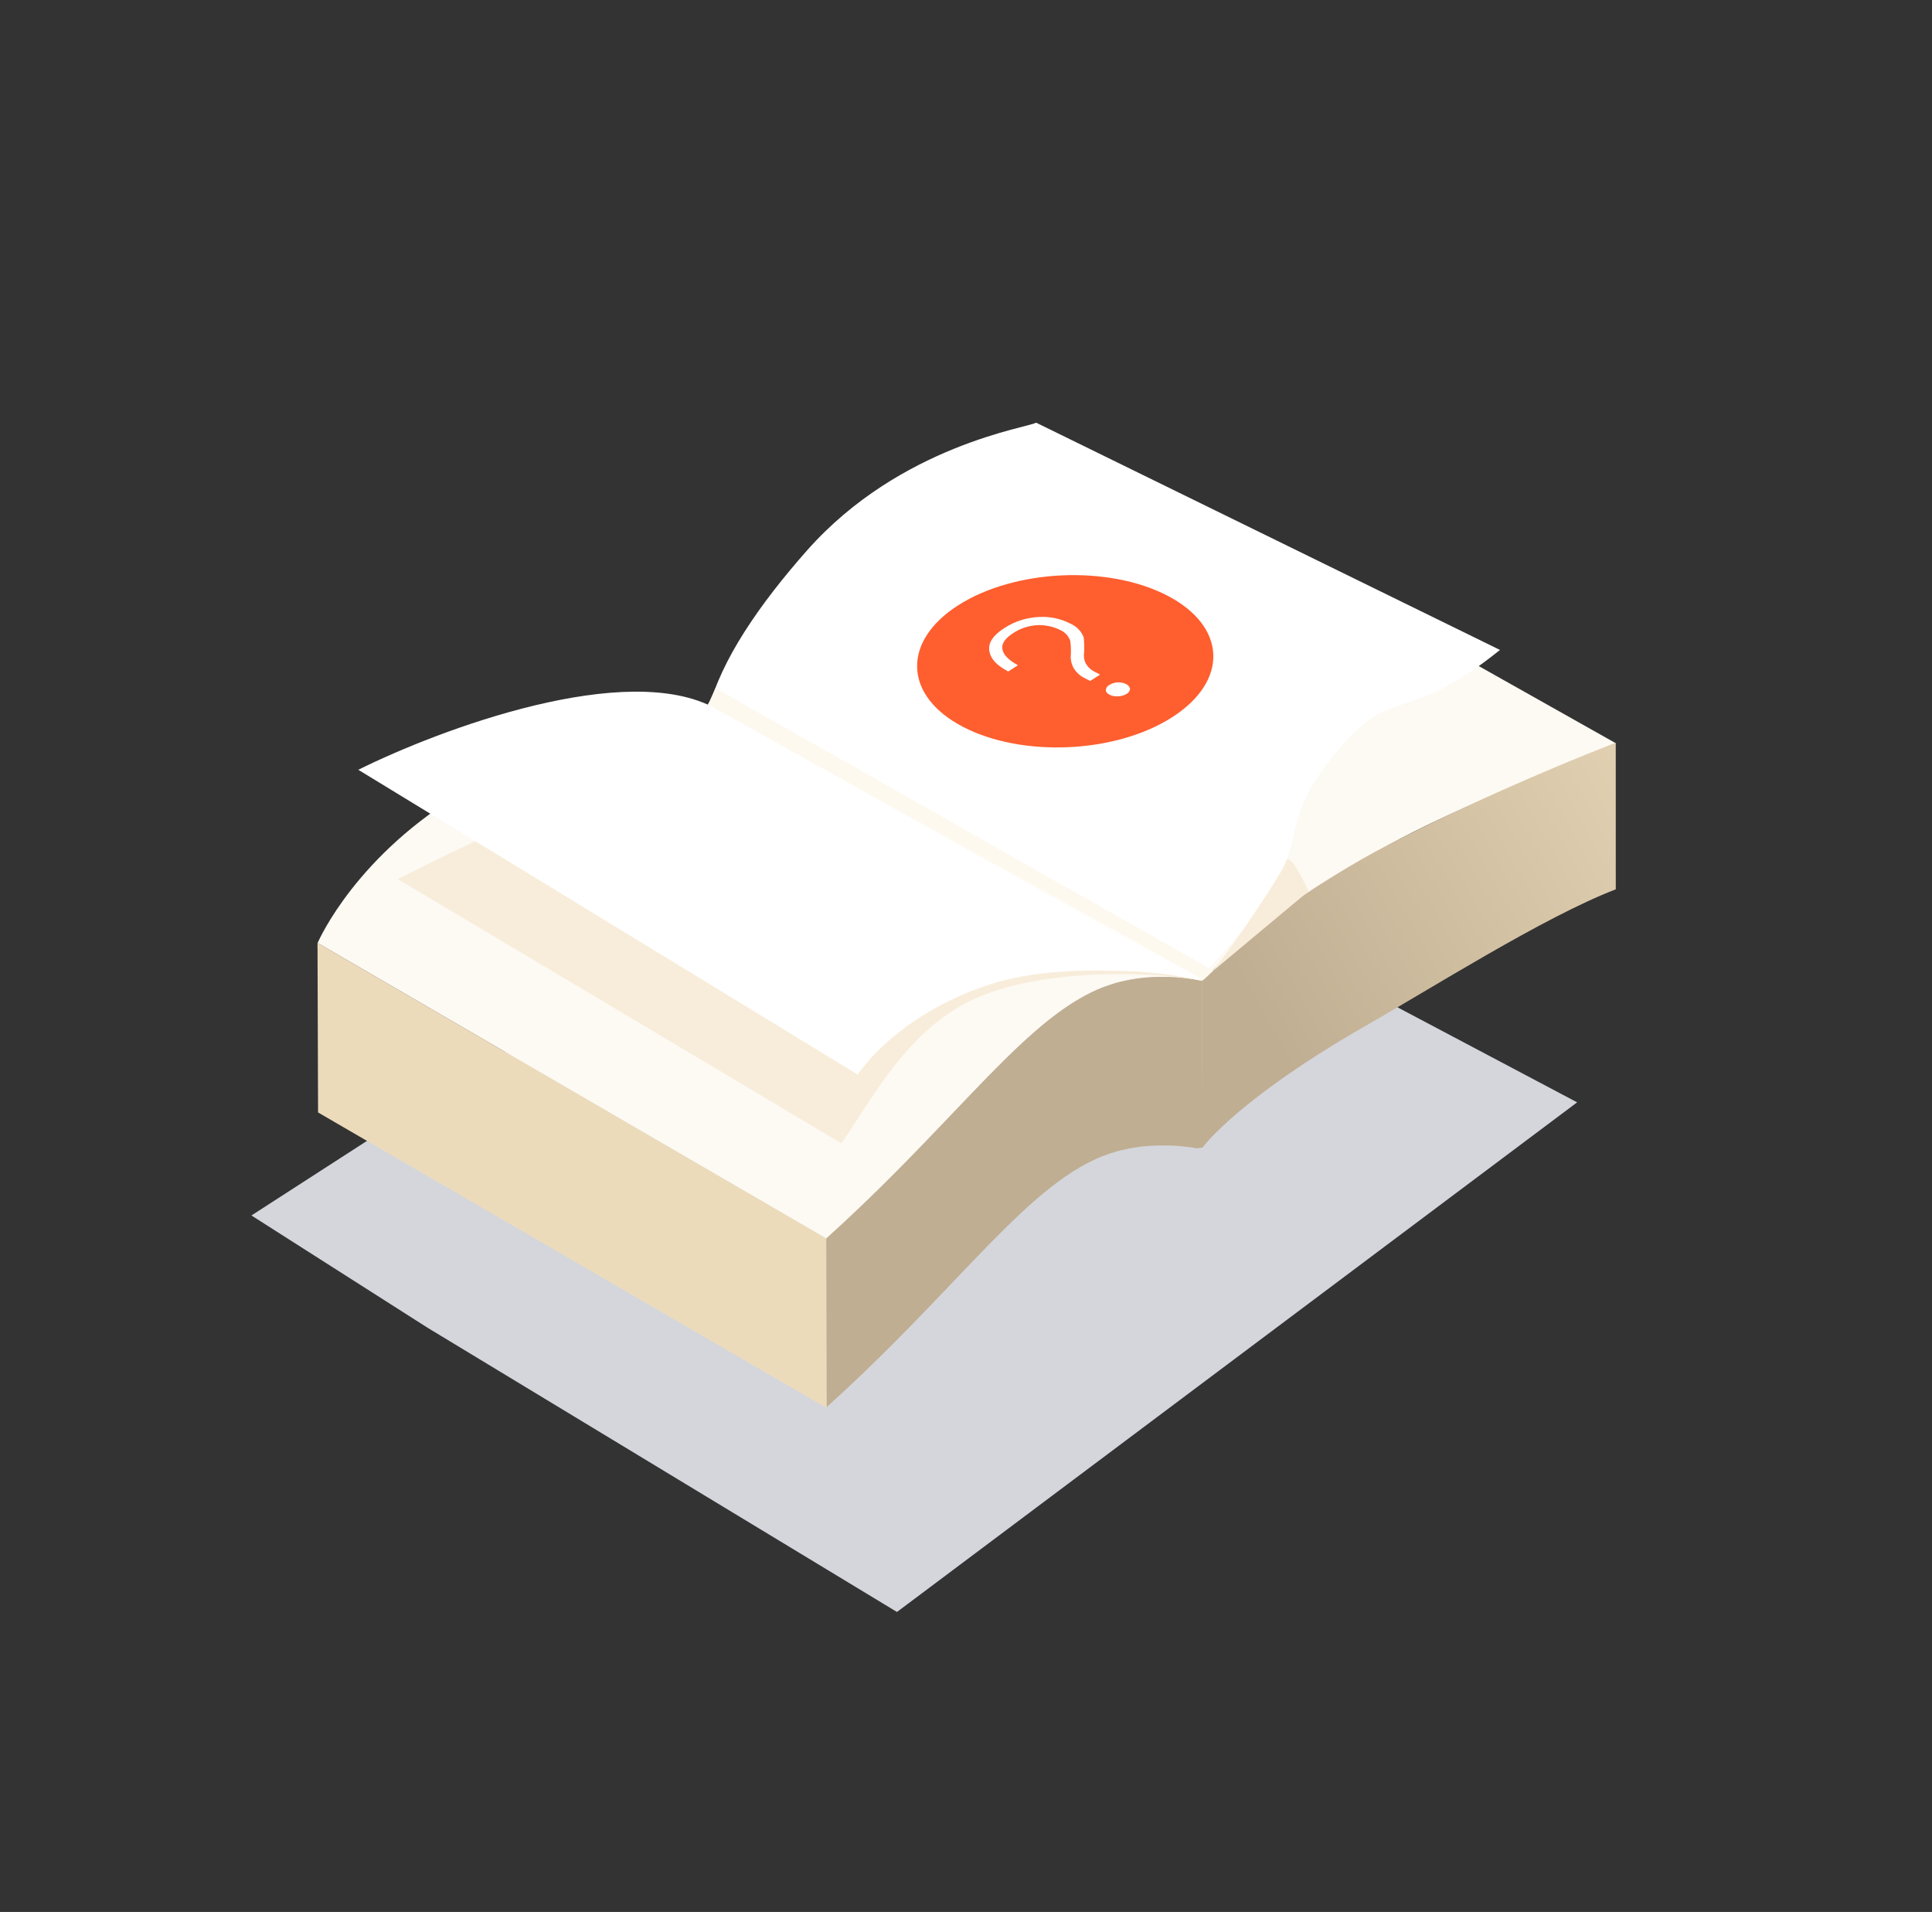 <svg width="96" height="95" viewBox="0 0 96 95" fill="none" xmlns="http://www.w3.org/2000/svg">
<rect x="0" y="0" width="96" height="95" fill="#333333" stroke="none"/>
<path d="M12.493 60.393L21.256 65.978L44.57 80.094L78.367 54.772L56.799 43.362L51.773 46.494L42.207 41.215" fill="#D4D6DC"/>
<path d="M42.363 29C39.318 30.757 36.551 32.824 35.172 35L59.73 48.746C59.823 48.617 62.363 45.807 68.451 42.293C71.496 40.535 74.894 39.249 80.28 36.924L55.746 23.111C55.38 23.229 48.452 25.485 42.363 29Z" fill="#FDF9F3"/>
<path d="M40.093 27.358C37.765 29.992 35.812 32.799 35.196 35.3L59.48 48.738C66.817 41.181 62.219 42.095 66.875 36.828C69.203 34.194 69.996 35.941 74.533 32.294L51.483 21C51.175 21.236 44.749 22.09 40.093 27.358Z" fill="white"/>
<path d="M59.75 57.023C59.843 56.894 61.604 54.577 67.696 51.063C71.054 49.158 76.684 45.574 80.287 44.188L80.286 36.906C76.684 38.294 71.03 40.784 67.672 42.688C61.584 46.201 60.573 48.145 59.723 48.734" fill="url(#paint0_linear_3086_1220)"/>
<path d="M23.328 39.162L23.178 39.251C17.739 42.444 15.882 46.636 15.781 46.853L41.055 61.541C46.972 56.199 50.238 51.588 53.663 49.611C54.022 49.402 54.397 49.219 54.783 49.064C57.103 48.144 59.595 48.711 59.727 48.742L35.316 34.975C30.999 35.893 26.766 37.179 23.328 39.162Z" fill="#FDF9F3"/>
<path d="M15.777 46.848L15.804 55.274L41.08 69.961L41.059 61.539L15.777 46.848Z" fill="#ECDBBB"/>
<path fill-rule="evenodd" clip-rule="evenodd" d="M57.504 48.541L57.527 56.916H58.114L58.09 48.541H57.504ZM56.994 56.945L56.972 48.57C57.152 48.553 57.331 48.541 57.504 48.541L57.526 56.916C57.356 56.92 57.177 56.929 56.994 56.945ZM56.462 48.625L56.462 48.628C56.296 48.653 56.127 48.681 55.959 48.716L55.959 48.719C55.777 48.756 55.593 48.798 55.41 48.846L55.41 48.853C55.205 48.913 55.001 48.982 54.796 49.058L54.796 49.06H54.785C54.399 49.215 54.025 49.398 53.665 49.607C51.689 50.748 49.766 52.766 47.357 55.294C45.59 57.149 43.561 59.278 41.057 61.537L41.08 69.912C43.581 67.655 45.608 65.528 47.374 63.675L47.374 63.675C49.787 61.144 51.712 59.124 53.69 57.982C54.049 57.774 54.422 57.591 54.808 57.436H54.824L54.824 57.432C55.029 57.35 55.233 57.281 55.438 57.228L55.438 57.221C55.625 57.172 55.811 57.127 55.996 57.092L55.996 57.089C56.162 57.055 56.325 57.027 56.487 57.003L56.487 57C56.66 56.975 56.828 56.957 56.994 56.945L56.971 48.569C56.805 48.582 56.635 48.6 56.462 48.625ZM58.115 56.918L58.09 48.543C58.332 48.551 58.55 48.568 58.756 48.588L58.778 56.964L58.741 56.96C58.551 56.94 58.342 56.918 58.115 56.918ZM58.756 48.588L58.779 56.963C59.085 56.994 59.333 57.031 59.504 57.062L59.504 57.057C59.578 57.04 59.586 57.038 59.595 57.038C59.605 57.038 59.616 57.04 59.758 57.02L59.729 48.733C59.911 48.763 59.817 48.747 59.684 48.724C59.615 48.713 59.536 48.699 59.479 48.69L59.479 48.689C59.311 48.658 59.068 48.619 58.756 48.588Z" fill="#C0AE92"/>
<path d="M59.719 48.727L35.927 39.968C31.522 37.533 23.849 41.652 19.768 43.681L41.81 56.807C43.405 54.5 45.156 51.028 48.594 49.554C52.154 48.028 57.66 48.312 59.719 48.727Z" fill="#F8EDDA"/>
<path d="M59.727 48.734L35.557 35.204C31.151 32.77 21.886 36.219 17.804 38.248L42.623 53.393C43.981 51.428 46.609 49.721 49.23 48.899C51.201 48.281 53.37 48.182 55.329 48.237C56.999 48.237 58.605 48.465 59.727 48.734Z" fill="white"/>
<path d="M35.551 34.188L35.188 35L59.794 48.684L60.291 48.229L35.551 34.188Z" fill="#FEF9EF"/>
<path d="M63.902 42.809C63.759 43.292 61.502 46.706 60.258 48.258L65.016 44.284C64.72 43.606 64.047 42.321 63.902 42.809Z" fill="#F8EDDA"/>
<path d="M47.607 30.078C50.411 28.281 55.07 28.067 58.011 29.598C60.951 31.129 61.062 33.825 58.253 35.632C55.444 37.439 50.79 37.645 47.849 36.114C44.908 34.583 44.801 31.876 47.607 30.078ZM53.853 31.679C53.795 31.526 53.706 31.385 53.593 31.267C53.479 31.148 53.343 31.054 53.192 30.989C52.698 30.732 52.143 30.618 51.588 30.658C50.991 30.689 50.412 30.877 49.911 31.203C49.345 31.564 49.088 31.947 49.16 32.351C49.232 32.755 49.531 33.06 50.098 33.365L50.583 33.054C50.151 32.818 49.891 32.572 49.822 32.312C49.736 32.013 49.918 31.732 50.344 31.457C50.703 31.22 51.12 31.084 51.55 31.062C51.954 31.046 52.355 31.135 52.715 31.32C52.825 31.373 52.924 31.447 53.005 31.539C53.086 31.631 53.146 31.739 53.183 31.856C53.209 32.064 53.218 32.273 53.212 32.482C53.183 32.722 53.227 32.964 53.339 33.178C53.475 33.41 53.68 33.595 53.925 33.707L54.171 33.834L54.663 33.518L54.42 33.392C54.215 33.297 54.046 33.139 53.939 32.94C53.863 32.779 53.839 32.6 53.869 32.425C53.881 32.174 53.875 31.923 53.85 31.674L53.853 31.679ZM56.15 34.222C56.14 34.171 56.117 34.123 56.083 34.083C56.05 34.042 56.007 34.011 55.958 33.992C55.829 33.927 55.685 33.897 55.54 33.905C55.392 33.911 55.248 33.956 55.123 34.035C55.074 34.057 55.032 34.092 55.002 34.136C54.971 34.179 54.953 34.23 54.949 34.283C54.947 34.374 55.006 34.453 55.135 34.52C55.264 34.583 55.408 34.61 55.551 34.597C55.7 34.597 55.846 34.557 55.975 34.482C56.023 34.457 56.064 34.421 56.095 34.377C56.127 34.333 56.147 34.282 56.155 34.229" fill="#FF5E2F"/>
<defs>
<linearGradient id="paint0_linear_3086_1220" x1="63.227" y1="51.719" x2="89.125" y2="37.423" gradientUnits="userSpaceOnUse">
<stop stop-color="#C0AE92"/>
<stop offset="1" stop-color="#ECDBBB"/>
</linearGradient>
</defs>
</svg>
